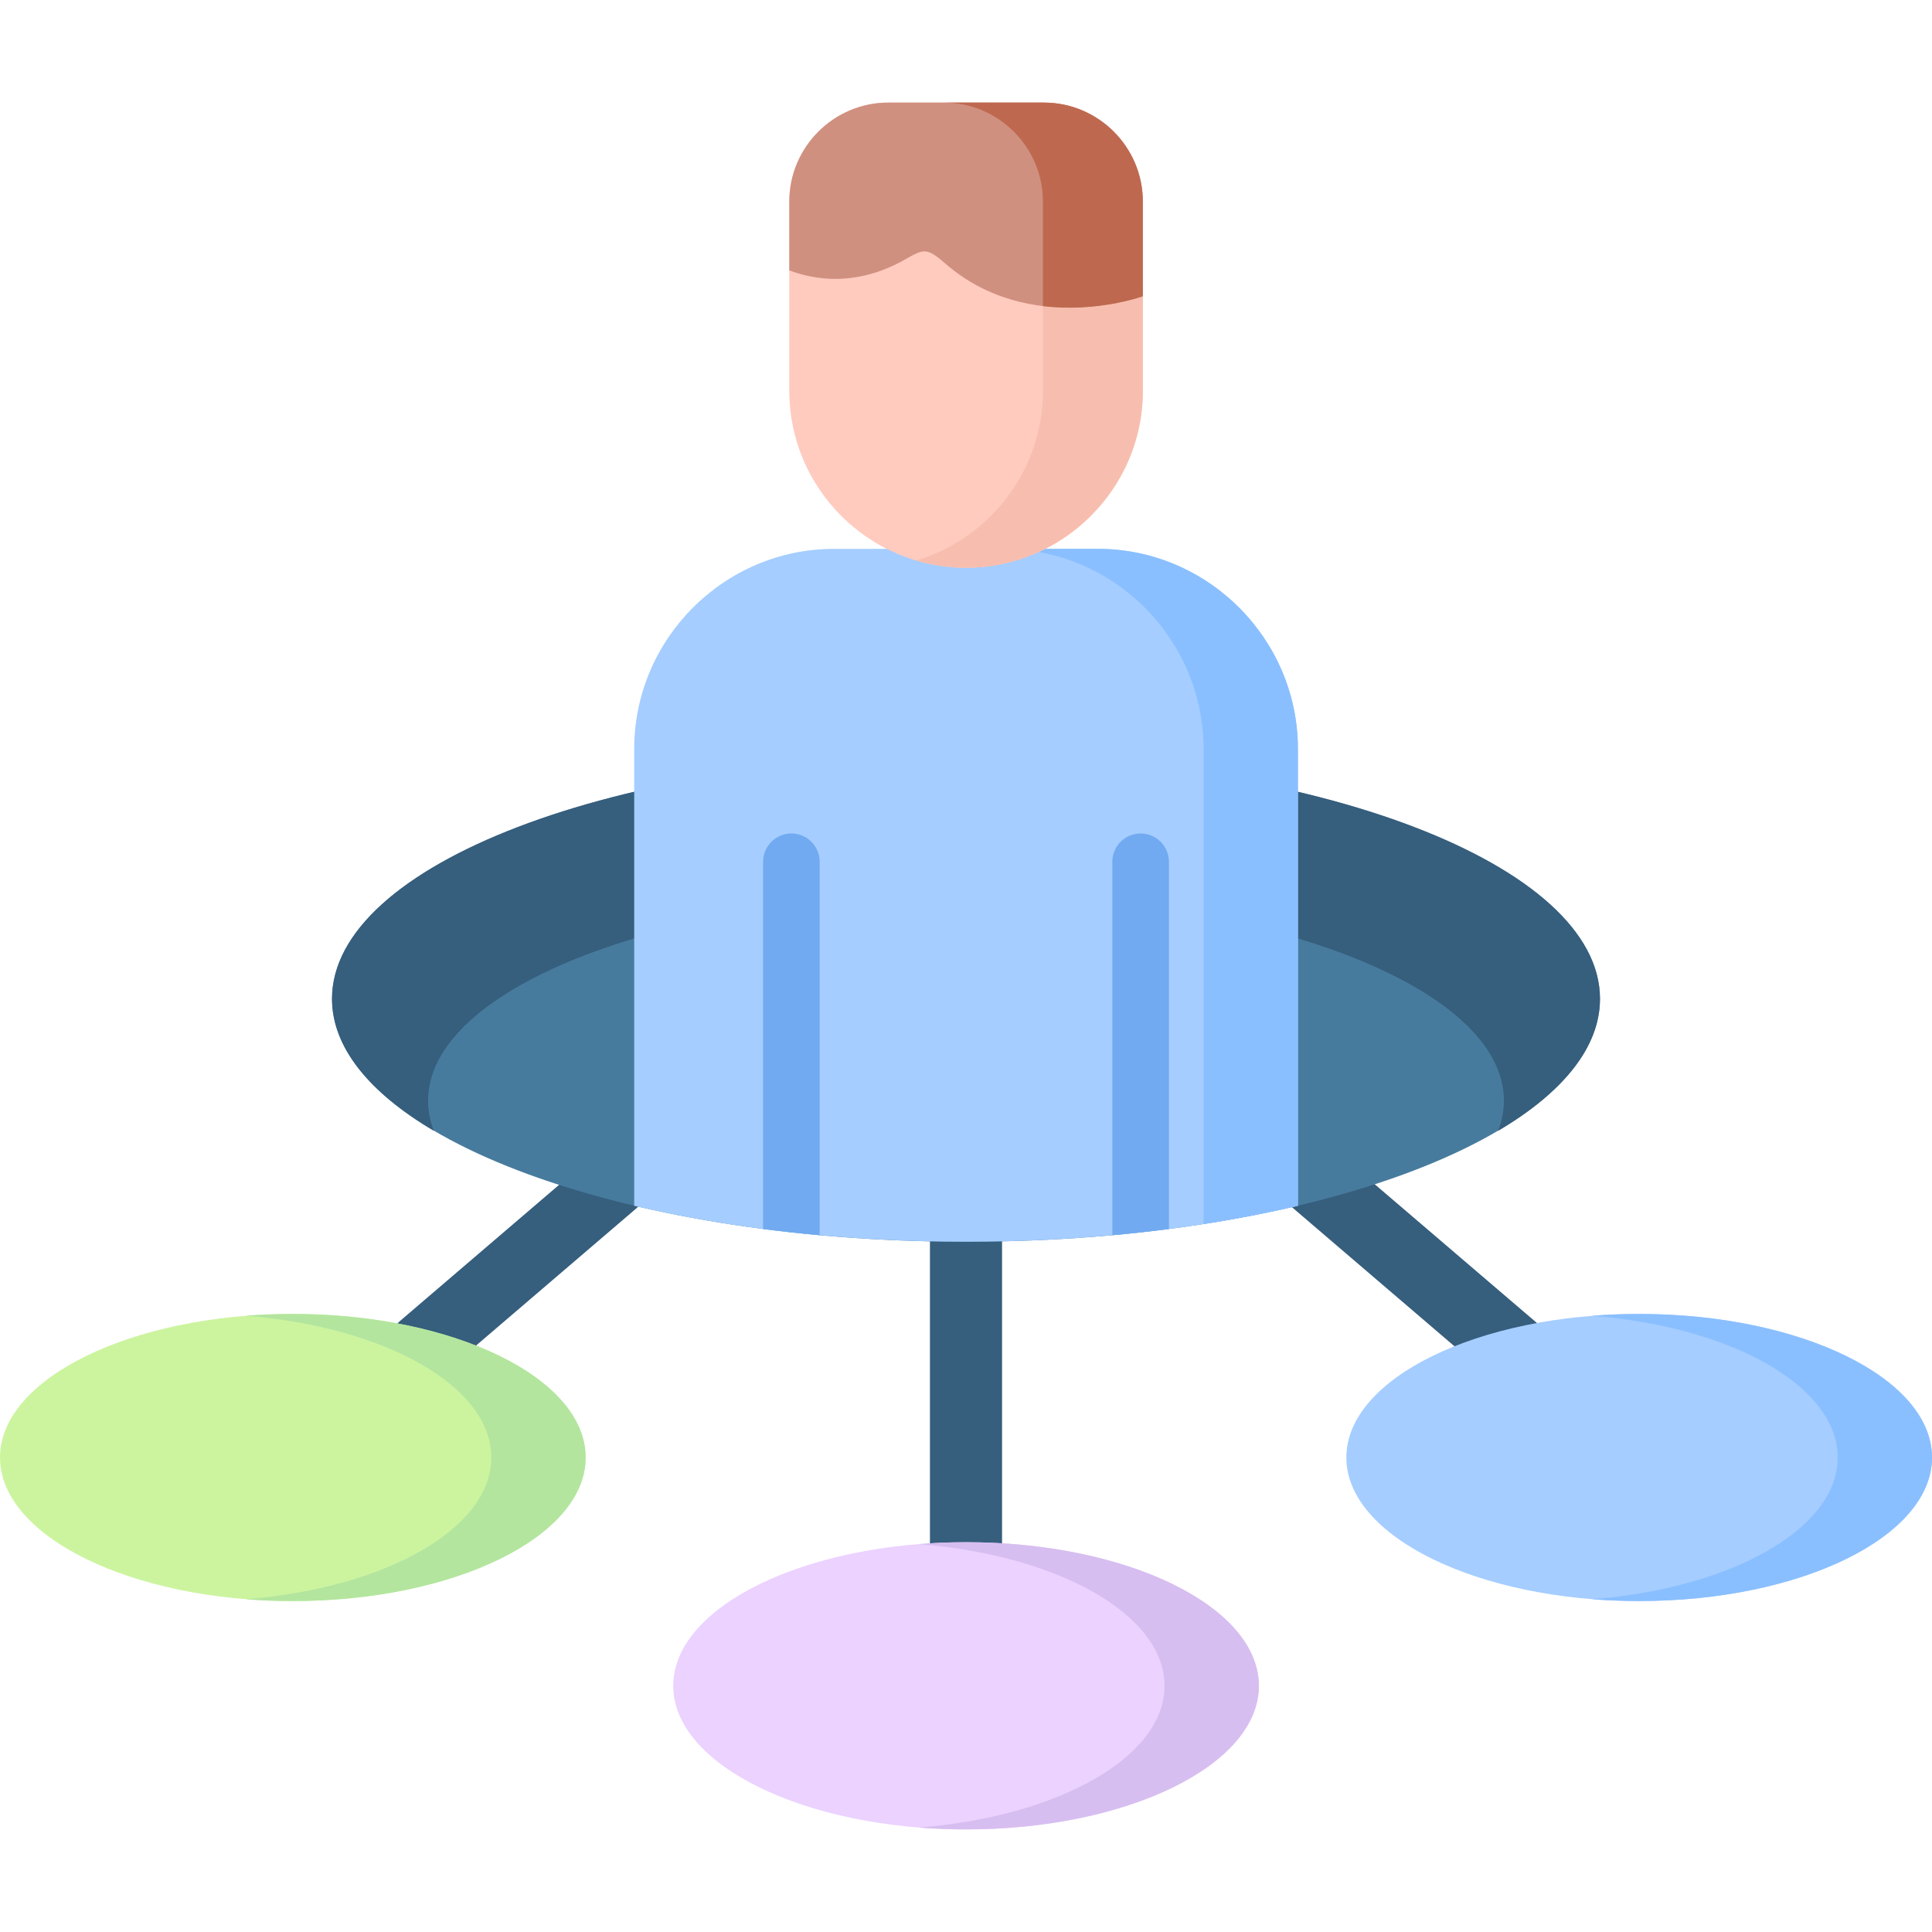 <svg xmlns="http://www.w3.org/2000/svg" viewBox="0.0 0.0 200.0 200.0" height="200.0px" width="200.0px"><path fill="#365e7d" fill-opacity="1.0"  filling="0" d="M61.289 119.732 C62.773 118.458 64.998 118.636 66.261 120.119 C67.534 121.592 67.357 123.818 65.873 125.091 L45.975 142.121 C44.491 143.383 42.266 143.217 41.003 141.734 C39.73 140.25 39.907 138.024 41.391 136.762 L61.289 119.732 Z"></path>
<path fill="#365e7d" fill-opacity="1.0"  filling="0" d="M133.562 124.814 C132.023 123.496 131.835 121.171 133.163 119.621 C134.481 118.071 136.817 117.894 138.357 119.211 L159.185 137.027 C160.724 138.356 160.912 140.681 159.584 142.232 C158.255 143.782 155.929 143.959 154.379 142.63 L133.562 124.814 Z"></path>
<path fill="#365e7d" fill-opacity="1.0"  filling="0" d="M103.732 163.913 C103.732 165.972 102.06 167.644 100.0 167.644 C97.94 167.644 96.268 165.972 96.268 163.913 L96.268 124.283 C96.268 122.223 97.94 120.551 100.0 120.551 C102.059 120.551 103.732 122.223 103.732 124.283 L103.732 163.913 Z"></path>
<path fill="#477b9e" fill-opacity="1.0"  filling="0" d="M100.0 128.546 C63.858 128.546 34.371 117.252 34.371 103.4 C34.371 89.547 63.858 78.242 100.0 78.242 C136.153 78.242 165.629 89.547 165.629 103.4 C165.629 117.252 136.153 128.546 100.0 128.546 Z"></path>
<path fill="#365e7d" fill-opacity="1.0"  filling="0" d="M100.0 78.242 C136.242 78.242 165.629 89.503 165.629 103.399 C165.629 108.437 161.754 113.132 155.088 117.063 C155.475 116.044 155.686 115.004 155.686 113.94 C155.686 102.159 130.761 92.603 100.0 92.603 C69.25 92.603 44.314 102.159 44.314 113.94 C44.314 115.004 44.525 116.044 44.912 117.063 C38.246 113.132 34.371 108.438 34.371 103.4 C34.371 89.503 63.758 78.242 100.0 78.242 Z"></path>
<path fill="#a5cdff" fill-opacity="1.0"  filling="0" d="M86.358 56.816 L113.642 56.816 C125.036 56.816 134.36 66.139 134.36 77.533 L134.36 124.825 C124.361 127.184 112.602 128.546 100 128.546 C87.41 128.546 75.64 127.184 65.652 124.825 L65.652 77.533 C65.652 66.139 74.964 56.816 86.358 56.816 Z"></path>
<path fill="#8abfff" fill-opacity="1.0"  filling="0" d="M124.593 77.533 C124.593 66.139 115.27 56.816 103.875 56.816 L113.642 56.816 C125.036 56.816 134.359 66.139 134.359 77.533 L134.359 124.825 C131.259 125.556 127.993 126.188 124.593 126.719 L124.593 77.533 Z"></path>
<path fill="#71aaf0" fill-opacity="1.0"  filling="0" d="M121.005 127.228 C119.101 127.472 117.152 127.693 115.159 127.871 C115.148 127.771 115.148 127.682 115.148 127.583 L115.148 89.216 C115.148 87.599 116.455 86.281 118.082 86.281 C119.699 86.281 121.005 87.599 121.005 89.216 L121.005 127.228 Z"></path>
<path fill="#71aaf0" fill-opacity="1.0"  filling="0" d="M84.841 127.87 C82.859 127.693 80.91 127.471 78.995 127.228 L78.995 89.215 C78.995 87.598 80.312 86.28 81.929 86.28 C83.545 86.28 84.852 87.598 84.852 89.215 L84.852 127.582 C84.852 127.682 84.852 127.771 84.841 127.87 Z"></path>
<path fill="#ebd2ff" fill-opacity="1.0"  filling="0" d="M100.0 189.38 C83.302 189.38 69.693 182.703 69.693 174.52 C69.693 166.326 83.302 159.649 100.0 159.649 C116.698 159.649 130.318 166.326 130.318 174.52 C130.318 182.703 116.698 189.38 100.0 189.38 Z"></path>
<path fill="#ccf49f" fill-opacity="1.0"  filling="0" d="M30.318 165.739 C13.62 165.739 0.0 159.062 0.0 150.88 C0.0 142.697 13.62 136.02 30.318 136.02 C47.005 136.02 60.625 142.697 60.625 150.88 C60.625 159.062 47.005 165.739 30.318 165.739 Z"></path>
<path fill="#a5cdff" fill-opacity="1.0"  filling="0" d="M169.693 165.739 C152.995 165.739 139.375 159.062 139.375 150.88 C139.375 142.697 152.995 136.02 169.693 136.02 C186.391 136.02 200.0 142.697 200.0 150.88 C200.0 159.062 186.391 165.739 169.693 165.739 Z"></path>
<path fill="#ffcbbe" fill-opacity="1.0"  filling="0" d="M118.304 40.472 C118.304 50.538 110.066 58.776 100.0 58.776 C89.934 58.776 81.707 50.538 81.707 40.472 L81.707 20.863 C81.707 15.227 86.314 10.62 91.95 10.62 L108.061 10.62 C113.697 10.62 118.304 15.227 118.304 20.863 L118.304 40.472 Z"></path>
<path fill="#d09080" fill-opacity="1.0"  filling="0" d="M81.707 20.863 C81.707 15.226 86.314 10.62 91.95 10.62 L108.061 10.62 C113.697 10.62 118.304 15.227 118.304 20.863 L118.304 30.673 C118.304 30.673 106.589 34.936 97.808 27.24 C95.923 25.596 95.593 25.783 93.738 26.833 L93.644 26.886 C91.175 28.292 86.867 29.909 81.707 27.993 L81.707 20.863 Z"></path>
<path fill="#8abfff" fill-opacity="1.0"  filling="0" d="M190.234 150.88 C190.234 143.483 179.227 137.349 164.81 136.208 C166.394 136.075 168.032 136.02 169.693 136.02 C186.436 136.02 200.0 142.675 200.0 150.88 C200.0 159.085 186.436 165.739 169.693 165.739 C168.032 165.739 166.393 165.684 164.81 165.551 C179.227 164.411 190.234 158.276 190.234 150.88 Z"></path>
<path fill="#d7bef0" fill-opacity="1.0"  filling="0" d="M120.552 174.52 C120.552 167.123 109.534 160.989 95.117 159.849 C96.711 159.716 98.339 159.65 100.0 159.65 C116.743 159.65 130.318 166.304 130.318 174.52 C130.318 182.725 116.742 189.38 100.0 189.38 C98.339 189.38 96.711 189.314 95.117 189.192 C109.534 188.04 120.552 181.917 120.552 174.52 Z"></path>
<path fill="#b3e59f" fill-opacity="1.0"  filling="0" d="M50.858 150.88 C50.858 143.483 39.852 137.349 25.435 136.208 C27.019 136.075 28.646 136.02 30.318 136.02 C47.05 136.02 60.625 142.675 60.625 150.88 C60.625 159.085 47.05 165.739 30.318 165.739 C28.646 165.739 27.018 165.684 25.435 165.551 C39.852 164.411 50.858 158.276 50.858 150.88 Z"></path>
<path fill="#f7beaf" fill-opacity="1.0"  filling="0" d="M107.961 40.472 L107.961 31.691 C113.62 32.378 118.304 30.673 118.304 30.673 L118.304 40.472 C118.304 46.85 114.993 52.486 110.021 55.764 C107.131 57.668 103.687 58.776 100.0 58.776 C98.206 58.776 96.468 58.51 94.829 58.023 C99.69 56.583 103.72 53.162 105.99 48.711 C107.242 46.23 107.961 43.429 107.961 40.472 Z"></path>
<path fill="#be694f" fill-opacity="1.0"  filling="0" d="M107.961 20.863 C107.961 15.226 103.344 10.62 97.719 10.62 L108.061 10.62 C113.697 10.62 118.304 15.227 118.304 20.863 L118.304 30.673 C118.304 30.673 113.62 32.378 107.961 31.691 L107.961 20.863 Z"></path></svg>
